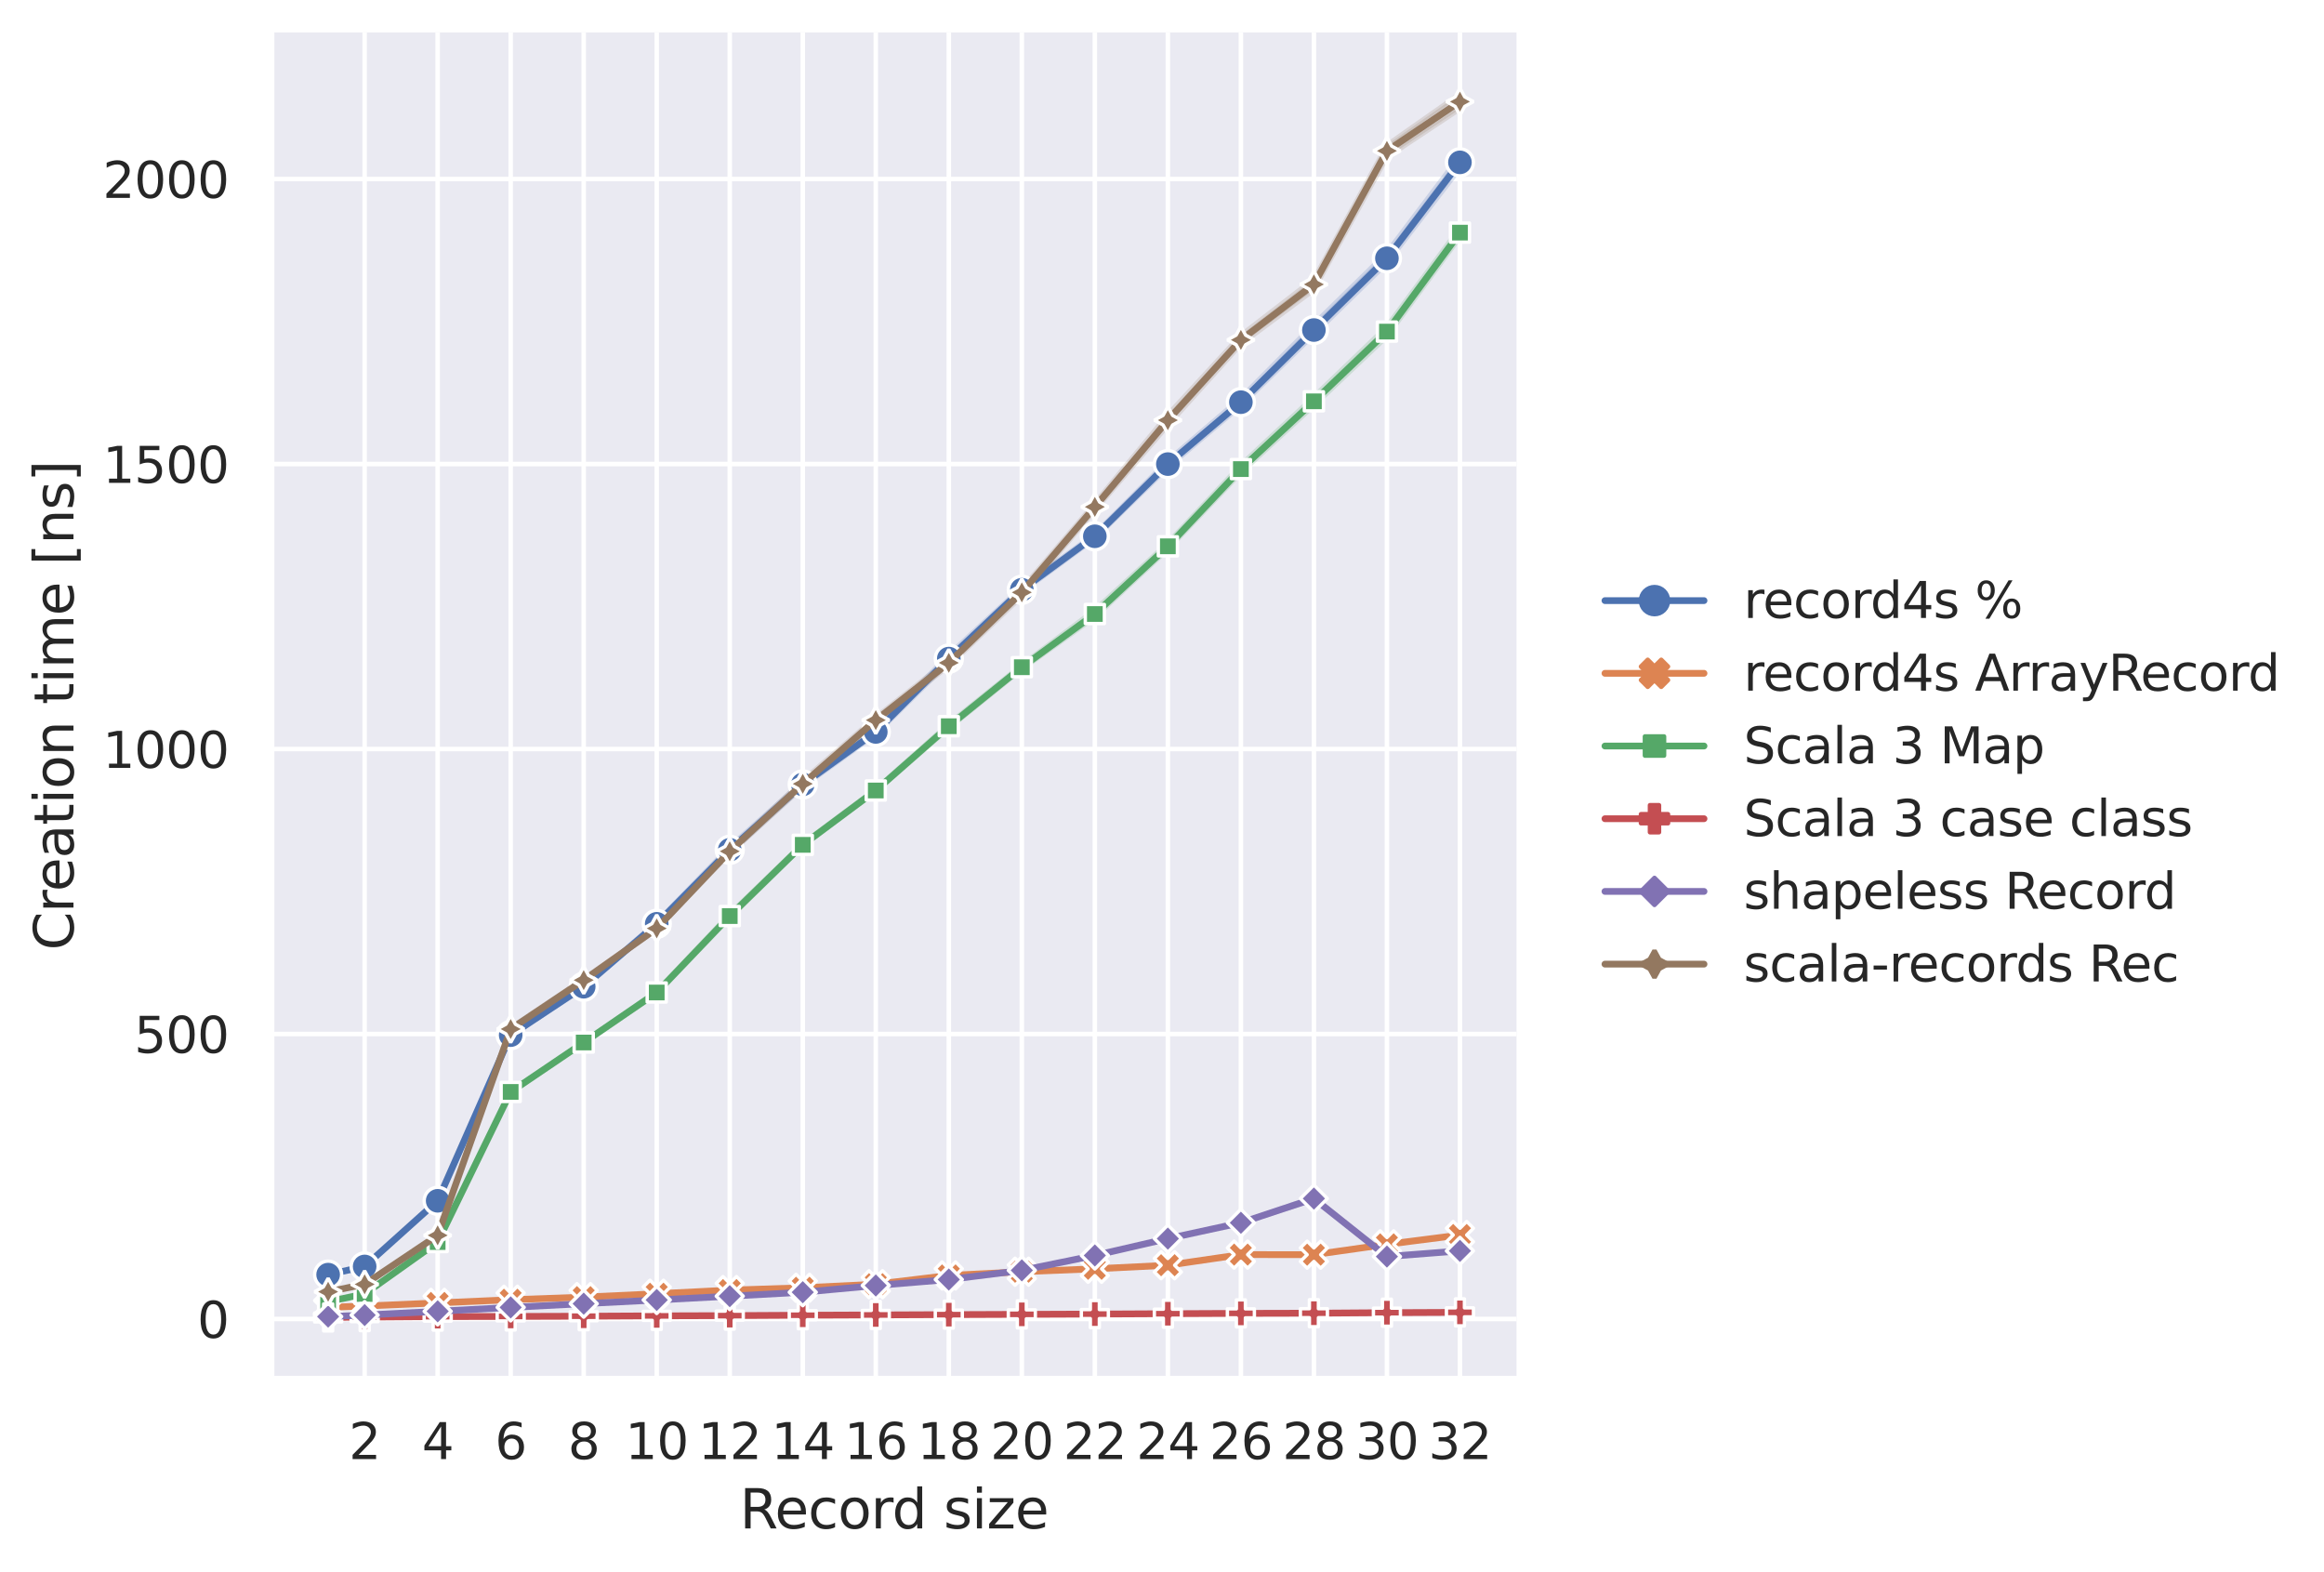 <?xml version="1.0" encoding="utf-8" standalone="no"?>
<!DOCTYPE svg PUBLIC "-//W3C//DTD SVG 1.1//EN"
  "http://www.w3.org/Graphics/SVG/1.1/DTD/svg11.dtd">
<svg xmlns:xlink="http://www.w3.org/1999/xlink" width="516.149pt" height="349.14pt" viewBox="0 0 516.149 349.14" xmlns="http://www.w3.org/2000/svg" version="1.1">
 <defs>
  <style type="text/css">*{stroke-linejoin: round; stroke-linecap: butt}</style>
 </defs>
 <g id="figure_1">
  <g id="patch_1">
   <path d="M 0 349.14 
L 516.149 349.14 
L 516.149 0 
L 0 0 
z
" style="fill: #ffffff"/>
  </g>
  <g id="axes_1">
   <g id="patch_2">
    <path d="M 60.309 306.18 
L 336.814 306.18 
L 336.814 7.2 
L 60.309 7.2 
z
" style="fill: #eaeaf2"/>
   </g>
   <g id="matplotlib.axis_1">
    <g id="xtick_1">
     <g id="line2d_1">
      <path d="M 80.986 306.18 
L 80.986 7.2 
" clip-path="url(#pae47c9693e)" style="fill: none; stroke: #ffffff; stroke-linecap: round"/>
     </g>
     <g id="text_1">
      <!-- 2 -->
      <g style="fill: #262626" transform="translate(77.486 324.038) scale(0.11 -0.11)">
       <defs>
        <path id="DejaVuSans-32" d="M 1228 531 
L 3431 531 
L 3431 0 
L 469 0 
L 469 531 
Q 828 903 1448 1529 
Q 2069 2156 2228 2338 
Q 2531 2678 2651 2914 
Q 2772 3150 2772 3378 
Q 2772 3750 2511 3984 
Q 2250 4219 1831 4219 
Q 1534 4219 1204 4116 
Q 875 4013 500 3803 
L 500 4441 
Q 881 4594 1212 4672 
Q 1544 4750 1819 4750 
Q 2544 4750 2975 4387 
Q 3406 4025 3406 3419 
Q 3406 3131 3298 2873 
Q 3191 2616 2906 2266 
Q 2828 2175 2409 1742 
Q 1991 1309 1228 531 
z
" transform="scale(0.016)"/>
       </defs>
       <use xlink:href="#DejaVuSans-32"/>
      </g>
     </g>
    </g>
    <g id="xtick_2">
     <g id="line2d_2">
      <path d="M 97.203 306.18 
L 97.203 7.2 
" clip-path="url(#pae47c9693e)" style="fill: none; stroke: #ffffff; stroke-linecap: round"/>
     </g>
     <g id="text_2">
      <!-- 4 -->
      <g style="fill: #262626" transform="translate(93.704 324.038) scale(0.11 -0.11)">
       <defs>
        <path id="DejaVuSans-34" d="M 2419 4116 
L 825 1625 
L 2419 1625 
L 2419 4116 
z
M 2253 4666 
L 3047 4666 
L 3047 1625 
L 3713 1625 
L 3713 1100 
L 3047 1100 
L 3047 0 
L 2419 0 
L 2419 1100 
L 313 1100 
L 313 1709 
L 2253 4666 
z
" transform="scale(0.016)"/>
       </defs>
       <use xlink:href="#DejaVuSans-34"/>
      </g>
     </g>
    </g>
    <g id="xtick_3">
     <g id="line2d_3">
      <path d="M 113.42 306.18 
L 113.42 7.2 
" clip-path="url(#pae47c9693e)" style="fill: none; stroke: #ffffff; stroke-linecap: round"/>
     </g>
     <g id="text_3">
      <!-- 6 -->
      <g style="fill: #262626" transform="translate(109.921 324.038) scale(0.11 -0.11)">
       <defs>
        <path id="DejaVuSans-36" d="M 2113 2584 
Q 1688 2584 1439 2293 
Q 1191 2003 1191 1497 
Q 1191 994 1439 701 
Q 1688 409 2113 409 
Q 2538 409 2786 701 
Q 3034 994 3034 1497 
Q 3034 2003 2786 2293 
Q 2538 2584 2113 2584 
z
M 3366 4563 
L 3366 3988 
Q 3128 4100 2886 4159 
Q 2644 4219 2406 4219 
Q 1781 4219 1451 3797 
Q 1122 3375 1075 2522 
Q 1259 2794 1537 2939 
Q 1816 3084 2150 3084 
Q 2853 3084 3261 2657 
Q 3669 2231 3669 1497 
Q 3669 778 3244 343 
Q 2819 -91 2113 -91 
Q 1303 -91 875 529 
Q 447 1150 447 2328 
Q 447 3434 972 4092 
Q 1497 4750 2381 4750 
Q 2619 4750 2861 4703 
Q 3103 4656 3366 4563 
z
" transform="scale(0.016)"/>
       </defs>
       <use xlink:href="#DejaVuSans-36"/>
      </g>
     </g>
    </g>
    <g id="xtick_4">
     <g id="line2d_4">
      <path d="M 129.638 306.18 
L 129.638 7.2 
" clip-path="url(#pae47c9693e)" style="fill: none; stroke: #ffffff; stroke-linecap: round"/>
     </g>
     <g id="text_4">
      <!-- 8 -->
      <g style="fill: #262626" transform="translate(126.138 324.038) scale(0.11 -0.11)">
       <defs>
        <path id="DejaVuSans-38" d="M 2034 2216 
Q 1584 2216 1326 1975 
Q 1069 1734 1069 1313 
Q 1069 891 1326 650 
Q 1584 409 2034 409 
Q 2484 409 2743 651 
Q 3003 894 3003 1313 
Q 3003 1734 2745 1975 
Q 2488 2216 2034 2216 
z
M 1403 2484 
Q 997 2584 770 2862 
Q 544 3141 544 3541 
Q 544 4100 942 4425 
Q 1341 4750 2034 4750 
Q 2731 4750 3128 4425 
Q 3525 4100 3525 3541 
Q 3525 3141 3298 2862 
Q 3072 2584 2669 2484 
Q 3125 2378 3379 2068 
Q 3634 1759 3634 1313 
Q 3634 634 3220 271 
Q 2806 -91 2034 -91 
Q 1263 -91 848 271 
Q 434 634 434 1313 
Q 434 1759 690 2068 
Q 947 2378 1403 2484 
z
M 1172 3481 
Q 1172 3119 1398 2916 
Q 1625 2713 2034 2713 
Q 2441 2713 2670 2916 
Q 2900 3119 2900 3481 
Q 2900 3844 2670 4047 
Q 2441 4250 2034 4250 
Q 1625 4250 1398 4047 
Q 1172 3844 1172 3481 
z
" transform="scale(0.016)"/>
       </defs>
       <use xlink:href="#DejaVuSans-38"/>
      </g>
     </g>
    </g>
    <g id="xtick_5">
     <g id="line2d_5">
      <path d="M 145.855 306.18 
L 145.855 7.2 
" clip-path="url(#pae47c9693e)" style="fill: none; stroke: #ffffff; stroke-linecap: round"/>
     </g>
     <g id="text_5">
      <!-- 10 -->
      <g style="fill: #262626" transform="translate(138.856 324.038) scale(0.11 -0.11)">
       <defs>
        <path id="DejaVuSans-31" d="M 794 531 
L 1825 531 
L 1825 4091 
L 703 3866 
L 703 4441 
L 1819 4666 
L 2450 4666 
L 2450 531 
L 3481 531 
L 3481 0 
L 794 0 
L 794 531 
z
" transform="scale(0.016)"/>
        <path id="DejaVuSans-30" d="M 2034 4250 
Q 1547 4250 1301 3770 
Q 1056 3291 1056 2328 
Q 1056 1369 1301 889 
Q 1547 409 2034 409 
Q 2525 409 2770 889 
Q 3016 1369 3016 2328 
Q 3016 3291 2770 3770 
Q 2525 4250 2034 4250 
z
M 2034 4750 
Q 2819 4750 3233 4129 
Q 3647 3509 3647 2328 
Q 3647 1150 3233 529 
Q 2819 -91 2034 -91 
Q 1250 -91 836 529 
Q 422 1150 422 2328 
Q 422 3509 836 4129 
Q 1250 4750 2034 4750 
z
" transform="scale(0.016)"/>
       </defs>
       <use xlink:href="#DejaVuSans-31"/>
       <use xlink:href="#DejaVuSans-30" x="63.623"/>
      </g>
     </g>
    </g>
    <g id="xtick_6">
     <g id="line2d_6">
      <path d="M 162.072 306.18 
L 162.072 7.2 
" clip-path="url(#pae47c9693e)" style="fill: none; stroke: #ffffff; stroke-linecap: round"/>
     </g>
     <g id="text_6">
      <!-- 12 -->
      <g style="fill: #262626" transform="translate(155.074 324.038) scale(0.11 -0.11)">
       <use xlink:href="#DejaVuSans-31"/>
       <use xlink:href="#DejaVuSans-32" x="63.623"/>
      </g>
     </g>
    </g>
    <g id="xtick_7">
     <g id="line2d_7">
      <path d="M 178.29 306.18 
L 178.29 7.2 
" clip-path="url(#pae47c9693e)" style="fill: none; stroke: #ffffff; stroke-linecap: round"/>
     </g>
     <g id="text_7">
      <!-- 14 -->
      <g style="fill: #262626" transform="translate(171.291 324.038) scale(0.11 -0.11)">
       <use xlink:href="#DejaVuSans-31"/>
       <use xlink:href="#DejaVuSans-34" x="63.623"/>
      </g>
     </g>
    </g>
    <g id="xtick_8">
     <g id="line2d_8">
      <path d="M 194.507 306.18 
L 194.507 7.2 
" clip-path="url(#pae47c9693e)" style="fill: none; stroke: #ffffff; stroke-linecap: round"/>
     </g>
     <g id="text_8">
      <!-- 16 -->
      <g style="fill: #262626" transform="translate(187.508 324.038) scale(0.11 -0.11)">
       <use xlink:href="#DejaVuSans-31"/>
       <use xlink:href="#DejaVuSans-36" x="63.623"/>
      </g>
     </g>
    </g>
    <g id="xtick_9">
     <g id="line2d_9">
      <path d="M 210.724 306.18 
L 210.724 7.2 
" clip-path="url(#pae47c9693e)" style="fill: none; stroke: #ffffff; stroke-linecap: round"/>
     </g>
     <g id="text_9">
      <!-- 18 -->
      <g style="fill: #262626" transform="translate(203.726 324.038) scale(0.11 -0.11)">
       <use xlink:href="#DejaVuSans-31"/>
       <use xlink:href="#DejaVuSans-38" x="63.623"/>
      </g>
     </g>
    </g>
    <g id="xtick_10">
     <g id="line2d_10">
      <path d="M 226.942 306.18 
L 226.942 7.2 
" clip-path="url(#pae47c9693e)" style="fill: none; stroke: #ffffff; stroke-linecap: round"/>
     </g>
     <g id="text_10">
      <!-- 20 -->
      <g style="fill: #262626" transform="translate(219.943 324.038) scale(0.11 -0.11)">
       <use xlink:href="#DejaVuSans-32"/>
       <use xlink:href="#DejaVuSans-30" x="63.623"/>
      </g>
     </g>
    </g>
    <g id="xtick_11">
     <g id="line2d_11">
      <path d="M 243.159 306.18 
L 243.159 7.2 
" clip-path="url(#pae47c9693e)" style="fill: none; stroke: #ffffff; stroke-linecap: round"/>
     </g>
     <g id="text_11">
      <!-- 22 -->
      <g style="fill: #262626" transform="translate(236.16 324.038) scale(0.11 -0.11)">
       <use xlink:href="#DejaVuSans-32"/>
       <use xlink:href="#DejaVuSans-32" x="63.623"/>
      </g>
     </g>
    </g>
    <g id="xtick_12">
     <g id="line2d_12">
      <path d="M 259.376 306.18 
L 259.376 7.2 
" clip-path="url(#pae47c9693e)" style="fill: none; stroke: #ffffff; stroke-linecap: round"/>
     </g>
     <g id="text_12">
      <!-- 24 -->
      <g style="fill: #262626" transform="translate(252.378 324.038) scale(0.11 -0.11)">
       <use xlink:href="#DejaVuSans-32"/>
       <use xlink:href="#DejaVuSans-34" x="63.623"/>
      </g>
     </g>
    </g>
    <g id="xtick_13">
     <g id="line2d_13">
      <path d="M 275.594 306.18 
L 275.594 7.2 
" clip-path="url(#pae47c9693e)" style="fill: none; stroke: #ffffff; stroke-linecap: round"/>
     </g>
     <g id="text_13">
      <!-- 26 -->
      <g style="fill: #262626" transform="translate(268.595 324.038) scale(0.11 -0.11)">
       <use xlink:href="#DejaVuSans-32"/>
       <use xlink:href="#DejaVuSans-36" x="63.623"/>
      </g>
     </g>
    </g>
    <g id="xtick_14">
     <g id="line2d_14">
      <path d="M 291.811 306.18 
L 291.811 7.2 
" clip-path="url(#pae47c9693e)" style="fill: none; stroke: #ffffff; stroke-linecap: round"/>
     </g>
     <g id="text_14">
      <!-- 28 -->
      <g style="fill: #262626" transform="translate(284.812 324.038) scale(0.11 -0.11)">
       <use xlink:href="#DejaVuSans-32"/>
       <use xlink:href="#DejaVuSans-38" x="63.623"/>
      </g>
     </g>
    </g>
    <g id="xtick_15">
     <g id="line2d_15">
      <path d="M 308.028 306.18 
L 308.028 7.2 
" clip-path="url(#pae47c9693e)" style="fill: none; stroke: #ffffff; stroke-linecap: round"/>
     </g>
     <g id="text_15">
      <!-- 30 -->
      <g style="fill: #262626" transform="translate(301.029 324.038) scale(0.11 -0.11)">
       <defs>
        <path id="DejaVuSans-33" d="M 2597 2516 
Q 3050 2419 3304 2112 
Q 3559 1806 3559 1356 
Q 3559 666 3084 287 
Q 2609 -91 1734 -91 
Q 1441 -91 1130 -33 
Q 819 25 488 141 
L 488 750 
Q 750 597 1062 519 
Q 1375 441 1716 441 
Q 2309 441 2620 675 
Q 2931 909 2931 1356 
Q 2931 1769 2642 2001 
Q 2353 2234 1838 2234 
L 1294 2234 
L 1294 2753 
L 1863 2753 
Q 2328 2753 2575 2939 
Q 2822 3125 2822 3475 
Q 2822 3834 2567 4026 
Q 2313 4219 1838 4219 
Q 1578 4219 1281 4162 
Q 984 4106 628 3988 
L 628 4550 
Q 988 4650 1302 4700 
Q 1616 4750 1894 4750 
Q 2613 4750 3031 4423 
Q 3450 4097 3450 3541 
Q 3450 3153 3228 2886 
Q 3006 2619 2597 2516 
z
" transform="scale(0.016)"/>
       </defs>
       <use xlink:href="#DejaVuSans-33"/>
       <use xlink:href="#DejaVuSans-30" x="63.623"/>
      </g>
     </g>
    </g>
    <g id="xtick_16">
     <g id="line2d_16">
      <path d="M 324.246 306.18 
L 324.246 7.2 
" clip-path="url(#pae47c9693e)" style="fill: none; stroke: #ffffff; stroke-linecap: round"/>
     </g>
     <g id="text_16">
      <!-- 32 -->
      <g style="fill: #262626" transform="translate(317.247 324.038) scale(0.11 -0.11)">
       <use xlink:href="#DejaVuSans-33"/>
       <use xlink:href="#DejaVuSans-32" x="63.623"/>
      </g>
     </g>
    </g>
    <g id="text_17">
     <!-- Record size -->
     <g style="fill: #262626" transform="translate(164.289 339.444) scale(0.12 -0.12)">
      <defs>
       <path id="DejaVuSans-52" d="M 2841 2188 
Q 3044 2119 3236 1894 
Q 3428 1669 3622 1275 
L 4263 0 
L 3584 0 
L 2988 1197 
Q 2756 1666 2539 1819 
Q 2322 1972 1947 1972 
L 1259 1972 
L 1259 0 
L 628 0 
L 628 4666 
L 2053 4666 
Q 2853 4666 3247 4331 
Q 3641 3997 3641 3322 
Q 3641 2881 3436 2590 
Q 3231 2300 2841 2188 
z
M 1259 4147 
L 1259 2491 
L 2053 2491 
Q 2509 2491 2742 2702 
Q 2975 2913 2975 3322 
Q 2975 3731 2742 3939 
Q 2509 4147 2053 4147 
L 1259 4147 
z
" transform="scale(0.016)"/>
       <path id="DejaVuSans-65" d="M 3597 1894 
L 3597 1613 
L 953 1613 
Q 991 1019 1311 708 
Q 1631 397 2203 397 
Q 2534 397 2845 478 
Q 3156 559 3463 722 
L 3463 178 
Q 3153 47 2828 -22 
Q 2503 -91 2169 -91 
Q 1331 -91 842 396 
Q 353 884 353 1716 
Q 353 2575 817 3079 
Q 1281 3584 2069 3584 
Q 2775 3584 3186 3129 
Q 3597 2675 3597 1894 
z
M 3022 2063 
Q 3016 2534 2758 2815 
Q 2500 3097 2075 3097 
Q 1594 3097 1305 2825 
Q 1016 2553 972 2059 
L 3022 2063 
z
" transform="scale(0.016)"/>
       <path id="DejaVuSans-63" d="M 3122 3366 
L 3122 2828 
Q 2878 2963 2633 3030 
Q 2388 3097 2138 3097 
Q 1578 3097 1268 2742 
Q 959 2388 959 1747 
Q 959 1106 1268 751 
Q 1578 397 2138 397 
Q 2388 397 2633 464 
Q 2878 531 3122 666 
L 3122 134 
Q 2881 22 2623 -34 
Q 2366 -91 2075 -91 
Q 1284 -91 818 406 
Q 353 903 353 1747 
Q 353 2603 823 3093 
Q 1294 3584 2113 3584 
Q 2378 3584 2631 3529 
Q 2884 3475 3122 3366 
z
" transform="scale(0.016)"/>
       <path id="DejaVuSans-6f" d="M 1959 3097 
Q 1497 3097 1228 2736 
Q 959 2375 959 1747 
Q 959 1119 1226 758 
Q 1494 397 1959 397 
Q 2419 397 2687 759 
Q 2956 1122 2956 1747 
Q 2956 2369 2687 2733 
Q 2419 3097 1959 3097 
z
M 1959 3584 
Q 2709 3584 3137 3096 
Q 3566 2609 3566 1747 
Q 3566 888 3137 398 
Q 2709 -91 1959 -91 
Q 1206 -91 779 398 
Q 353 888 353 1747 
Q 353 2609 779 3096 
Q 1206 3584 1959 3584 
z
" transform="scale(0.016)"/>
       <path id="DejaVuSans-72" d="M 2631 2963 
Q 2534 3019 2420 3045 
Q 2306 3072 2169 3072 
Q 1681 3072 1420 2755 
Q 1159 2438 1159 1844 
L 1159 0 
L 581 0 
L 581 3500 
L 1159 3500 
L 1159 2956 
Q 1341 3275 1631 3429 
Q 1922 3584 2338 3584 
Q 2397 3584 2469 3576 
Q 2541 3569 2628 3553 
L 2631 2963 
z
" transform="scale(0.016)"/>
       <path id="DejaVuSans-64" d="M 2906 2969 
L 2906 4863 
L 3481 4863 
L 3481 0 
L 2906 0 
L 2906 525 
Q 2725 213 2448 61 
Q 2172 -91 1784 -91 
Q 1150 -91 751 415 
Q 353 922 353 1747 
Q 353 2572 751 3078 
Q 1150 3584 1784 3584 
Q 2172 3584 2448 3432 
Q 2725 3281 2906 2969 
z
M 947 1747 
Q 947 1113 1208 752 
Q 1469 391 1925 391 
Q 2381 391 2643 752 
Q 2906 1113 2906 1747 
Q 2906 2381 2643 2742 
Q 2381 3103 1925 3103 
Q 1469 3103 1208 2742 
Q 947 2381 947 1747 
z
" transform="scale(0.016)"/>
       <path id="DejaVuSans-20" transform="scale(0.016)"/>
       <path id="DejaVuSans-73" d="M 2834 3397 
L 2834 2853 
Q 2591 2978 2328 3040 
Q 2066 3103 1784 3103 
Q 1356 3103 1142 2972 
Q 928 2841 928 2578 
Q 928 2378 1081 2264 
Q 1234 2150 1697 2047 
L 1894 2003 
Q 2506 1872 2764 1633 
Q 3022 1394 3022 966 
Q 3022 478 2636 193 
Q 2250 -91 1575 -91 
Q 1294 -91 989 -36 
Q 684 19 347 128 
L 347 722 
Q 666 556 975 473 
Q 1284 391 1588 391 
Q 1994 391 2212 530 
Q 2431 669 2431 922 
Q 2431 1156 2273 1281 
Q 2116 1406 1581 1522 
L 1381 1569 
Q 847 1681 609 1914 
Q 372 2147 372 2553 
Q 372 3047 722 3315 
Q 1072 3584 1716 3584 
Q 2034 3584 2315 3537 
Q 2597 3491 2834 3397 
z
" transform="scale(0.016)"/>
       <path id="DejaVuSans-69" d="M 603 3500 
L 1178 3500 
L 1178 0 
L 603 0 
L 603 3500 
z
M 603 4863 
L 1178 4863 
L 1178 4134 
L 603 4134 
L 603 4863 
z
" transform="scale(0.016)"/>
       <path id="DejaVuSans-7a" d="M 353 3500 
L 3084 3500 
L 3084 2975 
L 922 459 
L 3084 459 
L 3084 0 
L 275 0 
L 275 525 
L 2438 3041 
L 353 3041 
L 353 3500 
z
" transform="scale(0.016)"/>
      </defs>
      <use xlink:href="#DejaVuSans-52"/>
      <use xlink:href="#DejaVuSans-65" x="64.982"/>
      <use xlink:href="#DejaVuSans-63" x="126.506"/>
      <use xlink:href="#DejaVuSans-6f" x="181.486"/>
      <use xlink:href="#DejaVuSans-72" x="242.668"/>
      <use xlink:href="#DejaVuSans-64" x="282.031"/>
      <use xlink:href="#DejaVuSans-20" x="345.508"/>
      <use xlink:href="#DejaVuSans-73" x="377.295"/>
      <use xlink:href="#DejaVuSans-69" x="429.395"/>
      <use xlink:href="#DejaVuSans-7a" x="457.178"/>
      <use xlink:href="#DejaVuSans-65" x="509.668"/>
     </g>
    </g>
   </g>
   <g id="matplotlib.axis_2">
    <g id="ytick_1">
     <g id="line2d_17">
      <path d="M 60.309 292.933 
L 336.814 292.933 
" clip-path="url(#pae47c9693e)" style="fill: none; stroke: #ffffff; stroke-linecap: round"/>
     </g>
     <g id="text_18">
      <!-- 0 -->
      <g style="fill: #262626" transform="translate(43.81 297.112) scale(0.11 -0.11)">
       <use xlink:href="#DejaVuSans-30"/>
      </g>
     </g>
    </g>
    <g id="ytick_2">
     <g id="line2d_18">
      <path d="M 60.309 229.641 
L 336.814 229.641 
" clip-path="url(#pae47c9693e)" style="fill: none; stroke: #ffffff; stroke-linecap: round"/>
     </g>
     <g id="text_19">
      <!-- 500 -->
      <g style="fill: #262626" transform="translate(29.812 233.82) scale(0.11 -0.11)">
       <defs>
        <path id="DejaVuSans-35" d="M 691 4666 
L 3169 4666 
L 3169 4134 
L 1269 4134 
L 1269 2991 
Q 1406 3038 1543 3061 
Q 1681 3084 1819 3084 
Q 2600 3084 3056 2656 
Q 3513 2228 3513 1497 
Q 3513 744 3044 326 
Q 2575 -91 1722 -91 
Q 1428 -91 1123 -41 
Q 819 9 494 109 
L 494 744 
Q 775 591 1075 516 
Q 1375 441 1709 441 
Q 2250 441 2565 725 
Q 2881 1009 2881 1497 
Q 2881 1984 2565 2268 
Q 2250 2553 1709 2553 
Q 1456 2553 1204 2497 
Q 953 2441 691 2322 
L 691 4666 
z
" transform="scale(0.016)"/>
       </defs>
       <use xlink:href="#DejaVuSans-35"/>
       <use xlink:href="#DejaVuSans-30" x="63.623"/>
       <use xlink:href="#DejaVuSans-30" x="127.246"/>
      </g>
     </g>
    </g>
    <g id="ytick_3">
     <g id="line2d_19">
      <path d="M 60.309 166.349 
L 336.814 166.349 
" clip-path="url(#pae47c9693e)" style="fill: none; stroke: #ffffff; stroke-linecap: round"/>
     </g>
     <g id="text_20">
      <!-- 1000 -->
      <g style="fill: #262626" transform="translate(22.814 170.529) scale(0.11 -0.11)">
       <use xlink:href="#DejaVuSans-31"/>
       <use xlink:href="#DejaVuSans-30" x="63.623"/>
       <use xlink:href="#DejaVuSans-30" x="127.246"/>
       <use xlink:href="#DejaVuSans-30" x="190.869"/>
      </g>
     </g>
    </g>
    <g id="ytick_4">
     <g id="line2d_20">
      <path d="M 60.309 103.058 
L 336.814 103.058 
" clip-path="url(#pae47c9693e)" style="fill: none; stroke: #ffffff; stroke-linecap: round"/>
     </g>
     <g id="text_21">
      <!-- 1500 -->
      <g style="fill: #262626" transform="translate(22.814 107.237) scale(0.11 -0.11)">
       <use xlink:href="#DejaVuSans-31"/>
       <use xlink:href="#DejaVuSans-35" x="63.623"/>
       <use xlink:href="#DejaVuSans-30" x="127.246"/>
       <use xlink:href="#DejaVuSans-30" x="190.869"/>
      </g>
     </g>
    </g>
    <g id="ytick_5">
     <g id="line2d_21">
      <path d="M 60.309 39.766 
L 336.814 39.766 
" clip-path="url(#pae47c9693e)" style="fill: none; stroke: #ffffff; stroke-linecap: round"/>
     </g>
     <g id="text_22">
      <!-- 2000 -->
      <g style="fill: #262626" transform="translate(22.814 43.945) scale(0.11 -0.11)">
       <use xlink:href="#DejaVuSans-32"/>
       <use xlink:href="#DejaVuSans-30" x="63.623"/>
       <use xlink:href="#DejaVuSans-30" x="127.246"/>
       <use xlink:href="#DejaVuSans-30" x="190.869"/>
      </g>
     </g>
    </g>
    <g id="text_23">
     <!-- Creation time [ns] -->
     <g style="fill: #262626" transform="translate(16.318 211.052) rotate(-90) scale(0.12 -0.12)">
      <defs>
       <path id="DejaVuSans-43" d="M 4122 4306 
L 4122 3641 
Q 3803 3938 3442 4084 
Q 3081 4231 2675 4231 
Q 1875 4231 1450 3742 
Q 1025 3253 1025 2328 
Q 1025 1406 1450 917 
Q 1875 428 2675 428 
Q 3081 428 3442 575 
Q 3803 722 4122 1019 
L 4122 359 
Q 3791 134 3420 21 
Q 3050 -91 2638 -91 
Q 1578 -91 968 557 
Q 359 1206 359 2328 
Q 359 3453 968 4101 
Q 1578 4750 2638 4750 
Q 3056 4750 3426 4639 
Q 3797 4528 4122 4306 
z
" transform="scale(0.016)"/>
       <path id="DejaVuSans-61" d="M 2194 1759 
Q 1497 1759 1228 1600 
Q 959 1441 959 1056 
Q 959 750 1161 570 
Q 1363 391 1709 391 
Q 2188 391 2477 730 
Q 2766 1069 2766 1631 
L 2766 1759 
L 2194 1759 
z
M 3341 1997 
L 3341 0 
L 2766 0 
L 2766 531 
Q 2569 213 2275 61 
Q 1981 -91 1556 -91 
Q 1019 -91 701 211 
Q 384 513 384 1019 
Q 384 1609 779 1909 
Q 1175 2209 1959 2209 
L 2766 2209 
L 2766 2266 
Q 2766 2663 2505 2880 
Q 2244 3097 1772 3097 
Q 1472 3097 1187 3025 
Q 903 2953 641 2809 
L 641 3341 
Q 956 3463 1253 3523 
Q 1550 3584 1831 3584 
Q 2591 3584 2966 3190 
Q 3341 2797 3341 1997 
z
" transform="scale(0.016)"/>
       <path id="DejaVuSans-74" d="M 1172 4494 
L 1172 3500 
L 2356 3500 
L 2356 3053 
L 1172 3053 
L 1172 1153 
Q 1172 725 1289 603 
Q 1406 481 1766 481 
L 2356 481 
L 2356 0 
L 1766 0 
Q 1100 0 847 248 
Q 594 497 594 1153 
L 594 3053 
L 172 3053 
L 172 3500 
L 594 3500 
L 594 4494 
L 1172 4494 
z
" transform="scale(0.016)"/>
       <path id="DejaVuSans-6e" d="M 3513 2113 
L 3513 0 
L 2938 0 
L 2938 2094 
Q 2938 2591 2744 2837 
Q 2550 3084 2163 3084 
Q 1697 3084 1428 2787 
Q 1159 2491 1159 1978 
L 1159 0 
L 581 0 
L 581 3500 
L 1159 3500 
L 1159 2956 
Q 1366 3272 1645 3428 
Q 1925 3584 2291 3584 
Q 2894 3584 3203 3211 
Q 3513 2838 3513 2113 
z
" transform="scale(0.016)"/>
       <path id="DejaVuSans-6d" d="M 3328 2828 
Q 3544 3216 3844 3400 
Q 4144 3584 4550 3584 
Q 5097 3584 5394 3201 
Q 5691 2819 5691 2113 
L 5691 0 
L 5113 0 
L 5113 2094 
Q 5113 2597 4934 2840 
Q 4756 3084 4391 3084 
Q 3944 3084 3684 2787 
Q 3425 2491 3425 1978 
L 3425 0 
L 2847 0 
L 2847 2094 
Q 2847 2600 2669 2842 
Q 2491 3084 2119 3084 
Q 1678 3084 1418 2786 
Q 1159 2488 1159 1978 
L 1159 0 
L 581 0 
L 581 3500 
L 1159 3500 
L 1159 2956 
Q 1356 3278 1631 3431 
Q 1906 3584 2284 3584 
Q 2666 3584 2933 3390 
Q 3200 3197 3328 2828 
z
" transform="scale(0.016)"/>
       <path id="DejaVuSans-5b" d="M 550 4863 
L 1875 4863 
L 1875 4416 
L 1125 4416 
L 1125 -397 
L 1875 -397 
L 1875 -844 
L 550 -844 
L 550 4863 
z
" transform="scale(0.016)"/>
       <path id="DejaVuSans-5d" d="M 1947 4863 
L 1947 -844 
L 622 -844 
L 622 -397 
L 1369 -397 
L 1369 4416 
L 622 4416 
L 622 4863 
L 1947 4863 
z
" transform="scale(0.016)"/>
      </defs>
      <use xlink:href="#DejaVuSans-43"/>
      <use xlink:href="#DejaVuSans-72" x="69.824"/>
      <use xlink:href="#DejaVuSans-65" x="108.688"/>
      <use xlink:href="#DejaVuSans-61" x="170.211"/>
      <use xlink:href="#DejaVuSans-74" x="231.49"/>
      <use xlink:href="#DejaVuSans-69" x="270.699"/>
      <use xlink:href="#DejaVuSans-6f" x="298.482"/>
      <use xlink:href="#DejaVuSans-6e" x="359.664"/>
      <use xlink:href="#DejaVuSans-20" x="423.043"/>
      <use xlink:href="#DejaVuSans-74" x="454.83"/>
      <use xlink:href="#DejaVuSans-69" x="494.039"/>
      <use xlink:href="#DejaVuSans-6d" x="521.822"/>
      <use xlink:href="#DejaVuSans-65" x="619.234"/>
      <use xlink:href="#DejaVuSans-20" x="680.758"/>
      <use xlink:href="#DejaVuSans-5b" x="712.545"/>
      <use xlink:href="#DejaVuSans-6e" x="751.559"/>
      <use xlink:href="#DejaVuSans-73" x="814.938"/>
      <use xlink:href="#DejaVuSans-5d" x="867.037"/>
     </g>
    </g>
   </g>
   <g id="PolyCollection_1">
    <defs>
     <path id="m56f8675806" d="M 72.877 -66.125 
L 72.877 -65.984 
L 80.986 -67.709 
L 97.203 -82.186 
L 113.42 -119.01 
L 129.638 -129.656 
L 145.855 -143.556 
L 162.072 -159.638 
L 178.29 -174.377 
L 194.507 -186.006 
L 210.724 -202.04 
L 226.942 -217.584 
L 243.159 -229.499 
L 259.376 -245.267 
L 275.594 -258.989 
L 291.811 -274.799 
L 308.028 -290.643 
L 324.246 -311.687 
L 324.246 -314.636 
L 324.246 -314.636 
L 308.028 -293.114 
L 291.811 -277.213 
L 275.594 -260.829 
L 259.376 -246.924 
L 243.159 -230.621 
L 226.942 -218.802 
L 210.724 -203.767 
L 194.507 -187.242 
L 178.29 -175.607 
L 162.072 -161.171 
L 145.855 -144.445 
L 129.638 -130.352 
L 113.42 -119.498 
L 97.203 -82.722 
L 80.986 -68.045 
L 72.877 -66.125 
z
" style="stroke: #4c72b0; stroke-opacity: 0.2"/>
    </defs>
    <g clip-path="url(#pae47c9693e)">
     <use xlink:href="#m56f8675806" x="0" y="349.14" style="fill: #4c72b0; fill-opacity: 0.2; stroke: #4c72b0; stroke-opacity: 0.2"/>
    </g>
   </g>
   <g id="PolyCollection_2">
    <defs>
     <path id="mf3f5b0f3f5" d="M 72.877 -58.814 
L 72.877 -58.788 
L 80.986 -59.079 
L 97.203 -59.753 
L 113.42 -60.46 
L 129.638 -61.043 
L 145.855 -61.793 
L 162.072 -62.591 
L 178.29 -63.082 
L 194.507 -63.89 
L 210.724 -65.835 
L 226.942 -66.655 
L 243.159 -67.292 
L 259.376 -68.082 
L 275.594 -70.415 
L 291.811 -70.367 
L 308.028 -72.71 
L 324.246 -74.787 
L 324.246 -74.943 
L 324.246 -74.943 
L 308.028 -72.884 
L 291.811 -70.64 
L 275.594 -70.613 
L 259.376 -68.216 
L 243.159 -67.427 
L 226.942 -66.775 
L 210.724 -65.94 
L 194.507 -63.986 
L 178.29 -63.221 
L 162.072 -62.664 
L 145.855 -61.844 
L 129.638 -61.088 
L 113.42 -60.517 
L 97.203 -59.802 
L 80.986 -59.096 
L 72.877 -58.814 
z
" style="stroke: #dd8452; stroke-opacity: 0.2"/>
    </defs>
    <g clip-path="url(#pae47c9693e)">
     <use xlink:href="#mf3f5b0f3f5" x="0" y="349.14" style="fill: #dd8452; fill-opacity: 0.2; stroke: #dd8452; stroke-opacity: 0.2"/>
    </g>
   </g>
   <g id="PolyCollection_3">
    <defs>
     <path id="mff3b0122a3" d="M 72.877 -60.071 
L 72.877 -60.053 
L 80.986 -61.755 
L 97.203 -73.198 
L 113.42 -106.415 
L 129.638 -117.408 
L 145.855 -128.367 
L 162.072 -145.237 
L 178.29 -161.164 
L 194.507 -173.285 
L 210.724 -187.352 
L 226.942 -200.448 
L 243.159 -212.018 
L 259.376 -227.087 
L 275.594 -244.102 
L 291.811 -259.017 
L 308.028 -274.364 
L 324.246 -296.419 
L 324.246 -298.671 
L 324.246 -298.671 
L 308.028 -276.697 
L 291.811 -261.099 
L 275.594 -245.954 
L 259.376 -228.622 
L 243.159 -213.731 
L 226.942 -201.523 
L 210.724 -188.472 
L 194.507 -173.98 
L 178.29 -161.909 
L 162.072 -146.255 
L 145.855 -129.11 
L 129.638 -117.792 
L 113.42 -106.875 
L 97.203 -73.402 
L 80.986 -61.78 
L 72.877 -60.071 
z
" style="stroke: #55a868; stroke-opacity: 0.2"/>
    </defs>
    <g clip-path="url(#pae47c9693e)">
     <use xlink:href="#mff3b0122a3" x="0" y="349.14" style="fill: #55a868; fill-opacity: 0.2; stroke: #55a868; stroke-opacity: 0.2"/>
    </g>
   </g>
   <g id="PolyCollection_4">
    <defs>
     <path id="mcbfe16ae62" d="M 72.877 -56.552 
L 72.877 -56.55 
L 80.986 -56.621 
L 97.203 -56.718 
L 113.42 -56.768 
L 129.638 -56.819 
L 145.855 -56.896 
L 162.072 -56.949 
L 178.29 -57.039 
L 194.507 -57.104 
L 210.724 -57.171 
L 226.942 -57.233 
L 243.159 -57.297 
L 259.376 -57.375 
L 275.594 -57.451 
L 291.811 -57.49 
L 308.028 -57.603 
L 324.246 -57.673 
L 324.246 -57.687 
L 324.246 -57.687 
L 308.028 -57.613 
L 291.811 -57.499 
L 275.594 -57.461 
L 259.376 -57.386 
L 243.159 -57.304 
L 226.942 -57.242 
L 210.724 -57.18 
L 194.507 -57.109 
L 178.29 -57.046 
L 162.072 -56.958 
L 145.855 -56.907 
L 129.638 -56.824 
L 113.42 -56.777 
L 97.203 -56.754 
L 80.986 -56.624 
L 72.877 -56.552 
z
" style="stroke: #c44e52; stroke-opacity: 0.2"/>
    </defs>
    <g clip-path="url(#pae47c9693e)">
     <use xlink:href="#mcbfe16ae62" x="0" y="349.14" style="fill: #c44e52; fill-opacity: 0.2; stroke: #c44e52; stroke-opacity: 0.2"/>
    </g>
   </g>
   <g id="PolyCollection_5">
    <defs>
     <path id="m3c02375bc9" d="M 72.877 -56.743 
L 72.877 -56.739 
L 80.986 -57.071 
L 97.203 -57.903 
L 113.42 -58.771 
L 129.638 -59.589 
L 145.855 -60.402 
L 162.072 -61.254 
L 178.29 -62.131 
L 194.507 -63.613 
L 210.724 -64.937 
L 226.942 -66.961 
L 243.159 -70.261 
L 259.376 -74.018 
L 275.594 -77.516 
L 291.811 -82.598 
L 308.028 -70.008 
L 324.246 -71.267 
L 324.246 -71.413 
L 324.246 -71.413 
L 308.028 -70.151 
L 291.811 -83.303 
L 275.594 -77.655 
L 259.376 -74.106 
L 243.159 -70.383 
L 226.942 -67.063 
L 210.724 -65.027 
L 194.507 -63.681 
L 178.29 -62.175 
L 162.072 -61.306 
L 145.855 -60.467 
L 129.638 -59.634 
L 113.42 -58.8 
L 97.203 -57.918 
L 80.986 -57.078 
L 72.877 -56.743 
z
" style="stroke: #8172b3; stroke-opacity: 0.2"/>
    </defs>
    <g clip-path="url(#pae47c9693e)">
     <use xlink:href="#m3c02375bc9" x="0" y="349.14" style="fill: #8172b3; fill-opacity: 0.2; stroke: #8172b3; stroke-opacity: 0.2"/>
    </g>
   </g>
   <g id="PolyCollection_6">
    <defs>
     <path id="m9ba2d1bbcd" d="M 72.877 -62.313 
L 72.877 -62.208 
L 80.986 -63.892 
L 97.203 -74.606 
L 113.42 -120.233 
L 129.638 -131.121 
L 145.855 -142.699 
L 162.072 -159.54 
L 178.29 -174.284 
L 194.507 -188.526 
L 210.724 -201.227 
L 226.942 -216.666 
L 243.159 -235.73 
L 259.376 -254.616 
L 275.594 -272.625 
L 291.811 -284.722 
L 308.028 -314.16 
L 324.246 -324.906 
L 324.246 -328.35 
L 324.246 -328.35 
L 308.028 -316.972 
L 291.811 -287.234 
L 275.594 -274.738 
L 259.376 -257.102 
L 243.159 -237.442 
L 226.942 -218.453 
L 210.724 -202.685 
L 194.507 -189.913 
L 178.29 -175.902 
L 162.072 -160.57 
L 145.855 -143.254 
L 129.638 -131.83 
L 113.42 -120.977 
L 97.203 -74.952 
L 80.986 -63.938 
L 72.877 -62.313 
z
" style="stroke: #937860; stroke-opacity: 0.2"/>
    </defs>
    <g clip-path="url(#pae47c9693e)">
     <use xlink:href="#m9ba2d1bbcd" x="0" y="349.14" style="fill: #937860; fill-opacity: 0.2; stroke: #937860; stroke-opacity: 0.2"/>
    </g>
   </g>
   <g id="line2d_22">
    <path d="M 72.877 283.079 
L 80.986 281.266 
L 97.203 266.683 
L 113.42 229.893 
L 129.638 219.139 
L 145.855 205.166 
L 162.072 188.73 
L 178.29 174.209 
L 194.507 162.555 
L 210.724 146.271 
L 226.942 130.976 
L 243.159 119.102 
L 259.376 103.07 
L 275.594 89.318 
L 291.811 73.299 
L 308.028 57.361 
L 324.246 36.057 
" clip-path="url(#pae47c9693e)" style="fill: none; stroke: #4c72b0; stroke-width: 1.5; stroke-linecap: round"/>
    <defs>
     <path id="m2514cc066d" d="M 0 3 
C 0.796 3 1.559 2.684 2.121 2.121 
C 2.684 1.559 3 0.796 3 0 
C 3 -0.796 2.684 -1.559 2.121 -2.121 
C 1.559 -2.684 0.796 -3 0 -3 
C -0.796 -3 -1.559 -2.684 -2.121 -2.121 
C -2.684 -1.559 -3 -0.796 -3 0 
C -3 0.796 -2.684 1.559 -2.121 2.121 
C -1.559 2.684 -0.796 3 0 3 
z
" style="stroke: #ffffff; stroke-width: 0.75"/>
    </defs>
    <g clip-path="url(#pae47c9693e)">
     <use xlink:href="#m2514cc066d" x="72.877" y="283.079" style="fill: #4c72b0; stroke: #ffffff; stroke-width: 0.75"/>
     <use xlink:href="#m2514cc066d" x="80.986" y="281.266" style="fill: #4c72b0; stroke: #ffffff; stroke-width: 0.75"/>
     <use xlink:href="#m2514cc066d" x="97.203" y="266.683" style="fill: #4c72b0; stroke: #ffffff; stroke-width: 0.75"/>
     <use xlink:href="#m2514cc066d" x="113.42" y="229.893" style="fill: #4c72b0; stroke: #ffffff; stroke-width: 0.75"/>
     <use xlink:href="#m2514cc066d" x="129.638" y="219.139" style="fill: #4c72b0; stroke: #ffffff; stroke-width: 0.75"/>
     <use xlink:href="#m2514cc066d" x="145.855" y="205.166" style="fill: #4c72b0; stroke: #ffffff; stroke-width: 0.75"/>
     <use xlink:href="#m2514cc066d" x="162.072" y="188.73" style="fill: #4c72b0; stroke: #ffffff; stroke-width: 0.75"/>
     <use xlink:href="#m2514cc066d" x="178.29" y="174.209" style="fill: #4c72b0; stroke: #ffffff; stroke-width: 0.75"/>
     <use xlink:href="#m2514cc066d" x="194.507" y="162.555" style="fill: #4c72b0; stroke: #ffffff; stroke-width: 0.75"/>
     <use xlink:href="#m2514cc066d" x="210.724" y="146.271" style="fill: #4c72b0; stroke: #ffffff; stroke-width: 0.75"/>
     <use xlink:href="#m2514cc066d" x="226.942" y="130.976" style="fill: #4c72b0; stroke: #ffffff; stroke-width: 0.75"/>
     <use xlink:href="#m2514cc066d" x="243.159" y="119.102" style="fill: #4c72b0; stroke: #ffffff; stroke-width: 0.75"/>
     <use xlink:href="#m2514cc066d" x="259.376" y="103.07" style="fill: #4c72b0; stroke: #ffffff; stroke-width: 0.75"/>
     <use xlink:href="#m2514cc066d" x="275.594" y="89.318" style="fill: #4c72b0; stroke: #ffffff; stroke-width: 0.75"/>
     <use xlink:href="#m2514cc066d" x="291.811" y="73.299" style="fill: #4c72b0; stroke: #ffffff; stroke-width: 0.75"/>
     <use xlink:href="#m2514cc066d" x="308.028" y="57.361" style="fill: #4c72b0; stroke: #ffffff; stroke-width: 0.75"/>
     <use xlink:href="#m2514cc066d" x="324.246" y="36.057" style="fill: #4c72b0; stroke: #ffffff; stroke-width: 0.75"/>
    </g>
   </g>
   <g id="line2d_23">
    <path d="M 72.877 290.34 
L 80.986 290.053 
L 97.203 289.363 
L 113.42 288.654 
L 129.638 288.076 
L 145.855 287.324 
L 162.072 286.512 
L 178.29 285.998 
L 194.507 285.207 
L 210.724 283.26 
L 226.942 282.43 
L 243.159 281.788 
L 259.376 280.993 
L 275.594 278.632 
L 291.811 278.649 
L 308.028 276.353 
L 324.246 274.28 
" clip-path="url(#pae47c9693e)" style="fill: none; stroke: #dd8452; stroke-width: 1.5; stroke-linecap: round"/>
    <defs>
     <path id="m236321be2b" d="M -1.5 3 
L 0 1.5 
L 1.5 3 
L 3 1.5 
L 1.5 0 
L 3 -1.5 
L 1.5 -3 
L 0 -1.5 
L -1.5 -3 
L -3 -1.5 
L -1.5 0 
L -3 1.5 
z
" style="stroke: #ffffff; stroke-width: 0.75; stroke-linejoin: miter"/>
    </defs>
    <g clip-path="url(#pae47c9693e)">
     <use xlink:href="#m236321be2b" x="72.877" y="290.34" style="fill: #dd8452; stroke: #ffffff; stroke-width: 0.75; stroke-linejoin: miter"/>
     <use xlink:href="#m236321be2b" x="80.986" y="290.053" style="fill: #dd8452; stroke: #ffffff; stroke-width: 0.75; stroke-linejoin: miter"/>
     <use xlink:href="#m236321be2b" x="97.203" y="289.363" style="fill: #dd8452; stroke: #ffffff; stroke-width: 0.75; stroke-linejoin: miter"/>
     <use xlink:href="#m236321be2b" x="113.42" y="288.654" style="fill: #dd8452; stroke: #ffffff; stroke-width: 0.75; stroke-linejoin: miter"/>
     <use xlink:href="#m236321be2b" x="129.638" y="288.076" style="fill: #dd8452; stroke: #ffffff; stroke-width: 0.75; stroke-linejoin: miter"/>
     <use xlink:href="#m236321be2b" x="145.855" y="287.324" style="fill: #dd8452; stroke: #ffffff; stroke-width: 0.75; stroke-linejoin: miter"/>
     <use xlink:href="#m236321be2b" x="162.072" y="286.512" style="fill: #dd8452; stroke: #ffffff; stroke-width: 0.75; stroke-linejoin: miter"/>
     <use xlink:href="#m236321be2b" x="178.29" y="285.998" style="fill: #dd8452; stroke: #ffffff; stroke-width: 0.75; stroke-linejoin: miter"/>
     <use xlink:href="#m236321be2b" x="194.507" y="285.207" style="fill: #dd8452; stroke: #ffffff; stroke-width: 0.75; stroke-linejoin: miter"/>
     <use xlink:href="#m236321be2b" x="210.724" y="283.26" style="fill: #dd8452; stroke: #ffffff; stroke-width: 0.75; stroke-linejoin: miter"/>
     <use xlink:href="#m236321be2b" x="226.942" y="282.43" style="fill: #dd8452; stroke: #ffffff; stroke-width: 0.75; stroke-linejoin: miter"/>
     <use xlink:href="#m236321be2b" x="243.159" y="281.788" style="fill: #dd8452; stroke: #ffffff; stroke-width: 0.75; stroke-linejoin: miter"/>
     <use xlink:href="#m236321be2b" x="259.376" y="280.993" style="fill: #dd8452; stroke: #ffffff; stroke-width: 0.75; stroke-linejoin: miter"/>
     <use xlink:href="#m236321be2b" x="275.594" y="278.632" style="fill: #dd8452; stroke: #ffffff; stroke-width: 0.75; stroke-linejoin: miter"/>
     <use xlink:href="#m236321be2b" x="291.811" y="278.649" style="fill: #dd8452; stroke: #ffffff; stroke-width: 0.75; stroke-linejoin: miter"/>
     <use xlink:href="#m236321be2b" x="308.028" y="276.353" style="fill: #dd8452; stroke: #ffffff; stroke-width: 0.75; stroke-linejoin: miter"/>
     <use xlink:href="#m236321be2b" x="324.246" y="274.28" style="fill: #dd8452; stroke: #ffffff; stroke-width: 0.75; stroke-linejoin: miter"/>
    </g>
   </g>
   <g id="line2d_24">
    <path d="M 72.877 289.078 
L 80.986 287.373 
L 97.203 275.84 
L 113.42 242.501 
L 129.638 231.531 
L 145.855 220.424 
L 162.072 203.445 
L 178.29 187.629 
L 194.507 175.555 
L 210.724 161.282 
L 226.942 148.179 
L 243.159 136.366 
L 259.376 121.333 
L 275.594 104.177 
L 291.811 89.127 
L 308.028 73.644 
L 324.246 51.662 
" clip-path="url(#pae47c9693e)" style="fill: none; stroke: #55a868; stroke-width: 1.5; stroke-linecap: round"/>
    <defs>
     <path id="m93bf1be4a4" d="M -2.121 -2.121 
L -2.121 2.121 
L 2.121 2.121 
L 2.121 -2.121 
z
" style="stroke: #ffffff; stroke-width: 0.75; stroke-linejoin: miter"/>
    </defs>
    <g clip-path="url(#pae47c9693e)">
     <use xlink:href="#m93bf1be4a4" x="72.877" y="289.078" style="fill: #55a868; stroke: #ffffff; stroke-width: 0.75; stroke-linejoin: miter"/>
     <use xlink:href="#m93bf1be4a4" x="80.986" y="287.373" style="fill: #55a868; stroke: #ffffff; stroke-width: 0.75; stroke-linejoin: miter"/>
     <use xlink:href="#m93bf1be4a4" x="97.203" y="275.84" style="fill: #55a868; stroke: #ffffff; stroke-width: 0.75; stroke-linejoin: miter"/>
     <use xlink:href="#m93bf1be4a4" x="113.42" y="242.501" style="fill: #55a868; stroke: #ffffff; stroke-width: 0.75; stroke-linejoin: miter"/>
     <use xlink:href="#m93bf1be4a4" x="129.638" y="231.531" style="fill: #55a868; stroke: #ffffff; stroke-width: 0.75; stroke-linejoin: miter"/>
     <use xlink:href="#m93bf1be4a4" x="145.855" y="220.424" style="fill: #55a868; stroke: #ffffff; stroke-width: 0.75; stroke-linejoin: miter"/>
     <use xlink:href="#m93bf1be4a4" x="162.072" y="203.445" style="fill: #55a868; stroke: #ffffff; stroke-width: 0.75; stroke-linejoin: miter"/>
     <use xlink:href="#m93bf1be4a4" x="178.29" y="187.629" style="fill: #55a868; stroke: #ffffff; stroke-width: 0.75; stroke-linejoin: miter"/>
     <use xlink:href="#m93bf1be4a4" x="194.507" y="175.555" style="fill: #55a868; stroke: #ffffff; stroke-width: 0.75; stroke-linejoin: miter"/>
     <use xlink:href="#m93bf1be4a4" x="210.724" y="161.282" style="fill: #55a868; stroke: #ffffff; stroke-width: 0.75; stroke-linejoin: miter"/>
     <use xlink:href="#m93bf1be4a4" x="226.942" y="148.179" style="fill: #55a868; stroke: #ffffff; stroke-width: 0.75; stroke-linejoin: miter"/>
     <use xlink:href="#m93bf1be4a4" x="243.159" y="136.366" style="fill: #55a868; stroke: #ffffff; stroke-width: 0.75; stroke-linejoin: miter"/>
     <use xlink:href="#m93bf1be4a4" x="259.376" y="121.333" style="fill: #55a868; stroke: #ffffff; stroke-width: 0.75; stroke-linejoin: miter"/>
     <use xlink:href="#m93bf1be4a4" x="275.594" y="104.177" style="fill: #55a868; stroke: #ffffff; stroke-width: 0.75; stroke-linejoin: miter"/>
     <use xlink:href="#m93bf1be4a4" x="291.811" y="89.127" style="fill: #55a868; stroke: #ffffff; stroke-width: 0.75; stroke-linejoin: miter"/>
     <use xlink:href="#m93bf1be4a4" x="308.028" y="73.644" style="fill: #55a868; stroke: #ffffff; stroke-width: 0.75; stroke-linejoin: miter"/>
     <use xlink:href="#m93bf1be4a4" x="324.246" y="51.662" style="fill: #55a868; stroke: #ffffff; stroke-width: 0.75; stroke-linejoin: miter"/>
    </g>
   </g>
   <g id="line2d_25">
    <path d="M 72.877 292.589 
L 80.986 292.517 
L 97.203 292.404 
L 113.42 292.367 
L 129.638 292.318 
L 145.855 292.239 
L 162.072 292.187 
L 178.29 292.098 
L 194.507 292.034 
L 210.724 291.965 
L 226.942 291.903 
L 243.159 291.84 
L 259.376 291.76 
L 275.594 291.684 
L 291.811 291.646 
L 308.028 291.532 
L 324.246 291.461 
" clip-path="url(#pae47c9693e)" style="fill: none; stroke: #c44e52; stroke-width: 1.5; stroke-linecap: round"/>
    <defs>
     <path id="ma601b5b14e" d="M -1 3 
L 1 3 
L 1 1 
L 3 1 
L 3 -1 
L 1 -1 
L 1 -3 
L -1 -3 
L -1 -1 
L -3 -1 
L -3 1 
L -1 1 
z
" style="stroke: #ffffff; stroke-width: 0.75; stroke-linejoin: miter"/>
    </defs>
    <g clip-path="url(#pae47c9693e)">
     <use xlink:href="#ma601b5b14e" x="72.877" y="292.589" style="fill: #c44e52; stroke: #ffffff; stroke-width: 0.75; stroke-linejoin: miter"/>
     <use xlink:href="#ma601b5b14e" x="80.986" y="292.517" style="fill: #c44e52; stroke: #ffffff; stroke-width: 0.75; stroke-linejoin: miter"/>
     <use xlink:href="#ma601b5b14e" x="97.203" y="292.404" style="fill: #c44e52; stroke: #ffffff; stroke-width: 0.75; stroke-linejoin: miter"/>
     <use xlink:href="#ma601b5b14e" x="113.42" y="292.367" style="fill: #c44e52; stroke: #ffffff; stroke-width: 0.75; stroke-linejoin: miter"/>
     <use xlink:href="#ma601b5b14e" x="129.638" y="292.318" style="fill: #c44e52; stroke: #ffffff; stroke-width: 0.75; stroke-linejoin: miter"/>
     <use xlink:href="#ma601b5b14e" x="145.855" y="292.239" style="fill: #c44e52; stroke: #ffffff; stroke-width: 0.75; stroke-linejoin: miter"/>
     <use xlink:href="#ma601b5b14e" x="162.072" y="292.187" style="fill: #c44e52; stroke: #ffffff; stroke-width: 0.75; stroke-linejoin: miter"/>
     <use xlink:href="#ma601b5b14e" x="178.29" y="292.098" style="fill: #c44e52; stroke: #ffffff; stroke-width: 0.75; stroke-linejoin: miter"/>
     <use xlink:href="#ma601b5b14e" x="194.507" y="292.034" style="fill: #c44e52; stroke: #ffffff; stroke-width: 0.75; stroke-linejoin: miter"/>
     <use xlink:href="#ma601b5b14e" x="210.724" y="291.965" style="fill: #c44e52; stroke: #ffffff; stroke-width: 0.75; stroke-linejoin: miter"/>
     <use xlink:href="#ma601b5b14e" x="226.942" y="291.903" style="fill: #c44e52; stroke: #ffffff; stroke-width: 0.75; stroke-linejoin: miter"/>
     <use xlink:href="#ma601b5b14e" x="243.159" y="291.84" style="fill: #c44e52; stroke: #ffffff; stroke-width: 0.75; stroke-linejoin: miter"/>
     <use xlink:href="#ma601b5b14e" x="259.376" y="291.76" style="fill: #c44e52; stroke: #ffffff; stroke-width: 0.75; stroke-linejoin: miter"/>
     <use xlink:href="#ma601b5b14e" x="275.594" y="291.684" style="fill: #c44e52; stroke: #ffffff; stroke-width: 0.75; stroke-linejoin: miter"/>
     <use xlink:href="#ma601b5b14e" x="291.811" y="291.646" style="fill: #c44e52; stroke: #ffffff; stroke-width: 0.75; stroke-linejoin: miter"/>
     <use xlink:href="#ma601b5b14e" x="308.028" y="291.532" style="fill: #c44e52; stroke: #ffffff; stroke-width: 0.75; stroke-linejoin: miter"/>
     <use xlink:href="#ma601b5b14e" x="324.246" y="291.461" style="fill: #c44e52; stroke: #ffffff; stroke-width: 0.75; stroke-linejoin: miter"/>
    </g>
   </g>
   <g id="line2d_26">
    <path d="M 72.877 292.399 
L 80.986 292.065 
L 97.203 291.23 
L 113.42 290.356 
L 129.638 289.529 
L 145.855 288.711 
L 162.072 287.862 
L 178.29 286.989 
L 194.507 285.494 
L 210.724 284.167 
L 226.942 282.133 
L 243.159 278.825 
L 259.376 275.082 
L 275.594 271.561 
L 291.811 266.186 
L 308.028 279.067 
L 324.246 277.806 
" clip-path="url(#pae47c9693e)" style="fill: none; stroke: #8172b3; stroke-width: 1.5; stroke-linecap: round"/>
    <defs>
     <path id="ma389bcabf9" d="M 0 -3 
L -3 -0 
L -0 3 
L 3 0 
z
" style="stroke: #ffffff; stroke-width: 0.75; stroke-linejoin: miter"/>
    </defs>
    <g clip-path="url(#pae47c9693e)">
     <use xlink:href="#ma389bcabf9" x="72.877" y="292.399" style="fill: #8172b3; stroke: #ffffff; stroke-width: 0.75; stroke-linejoin: miter"/>
     <use xlink:href="#ma389bcabf9" x="80.986" y="292.065" style="fill: #8172b3; stroke: #ffffff; stroke-width: 0.75; stroke-linejoin: miter"/>
     <use xlink:href="#ma389bcabf9" x="97.203" y="291.23" style="fill: #8172b3; stroke: #ffffff; stroke-width: 0.75; stroke-linejoin: miter"/>
     <use xlink:href="#ma389bcabf9" x="113.42" y="290.356" style="fill: #8172b3; stroke: #ffffff; stroke-width: 0.75; stroke-linejoin: miter"/>
     <use xlink:href="#ma389bcabf9" x="129.638" y="289.529" style="fill: #8172b3; stroke: #ffffff; stroke-width: 0.75; stroke-linejoin: miter"/>
     <use xlink:href="#ma389bcabf9" x="145.855" y="288.711" style="fill: #8172b3; stroke: #ffffff; stroke-width: 0.75; stroke-linejoin: miter"/>
     <use xlink:href="#ma389bcabf9" x="162.072" y="287.862" style="fill: #8172b3; stroke: #ffffff; stroke-width: 0.75; stroke-linejoin: miter"/>
     <use xlink:href="#ma389bcabf9" x="178.29" y="286.989" style="fill: #8172b3; stroke: #ffffff; stroke-width: 0.75; stroke-linejoin: miter"/>
     <use xlink:href="#ma389bcabf9" x="194.507" y="285.494" style="fill: #8172b3; stroke: #ffffff; stroke-width: 0.75; stroke-linejoin: miter"/>
     <use xlink:href="#ma389bcabf9" x="210.724" y="284.167" style="fill: #8172b3; stroke: #ffffff; stroke-width: 0.75; stroke-linejoin: miter"/>
     <use xlink:href="#ma389bcabf9" x="226.942" y="282.133" style="fill: #8172b3; stroke: #ffffff; stroke-width: 0.75; stroke-linejoin: miter"/>
     <use xlink:href="#ma389bcabf9" x="243.159" y="278.825" style="fill: #8172b3; stroke: #ffffff; stroke-width: 0.75; stroke-linejoin: miter"/>
     <use xlink:href="#ma389bcabf9" x="259.376" y="275.082" style="fill: #8172b3; stroke: #ffffff; stroke-width: 0.75; stroke-linejoin: miter"/>
     <use xlink:href="#ma389bcabf9" x="275.594" y="271.561" style="fill: #8172b3; stroke: #ffffff; stroke-width: 0.75; stroke-linejoin: miter"/>
     <use xlink:href="#ma389bcabf9" x="291.811" y="266.186" style="fill: #8172b3; stroke: #ffffff; stroke-width: 0.75; stroke-linejoin: miter"/>
     <use xlink:href="#ma389bcabf9" x="308.028" y="279.067" style="fill: #8172b3; stroke: #ffffff; stroke-width: 0.75; stroke-linejoin: miter"/>
     <use xlink:href="#ma389bcabf9" x="324.246" y="277.806" style="fill: #8172b3; stroke: #ffffff; stroke-width: 0.75; stroke-linejoin: miter"/>
    </g>
   </g>
   <g id="line2d_27">
    <path d="M 72.877 286.88 
L 80.986 285.227 
L 97.203 274.359 
L 113.42 228.537 
L 129.638 217.672 
L 145.855 206.189 
L 162.072 189.069 
L 178.29 174.075 
L 194.507 159.932 
L 210.724 147.207 
L 226.942 131.561 
L 243.159 112.575 
L 259.376 93.319 
L 275.594 75.493 
L 291.811 63.158 
L 308.028 33.511 
L 324.246 22.574 
" clip-path="url(#pae47c9693e)" style="fill: none; stroke: #937860; stroke-width: 1.5; stroke-linecap: round"/>
    <defs>
     <path id="m387dea49b2" d="M 0 -3 
L -1.061 -1.061 
L -3 -0 
L -1.061 1.061 
L -0 3 
L 1.061 1.061 
L 3 0 
L 1.061 -1.061 
z
" style="stroke: #ffffff; stroke-width: 0.75; stroke-linejoin: bevel"/>
    </defs>
    <g clip-path="url(#pae47c9693e)">
     <use xlink:href="#m387dea49b2" x="72.877" y="286.88" style="fill: #937860; stroke: #ffffff; stroke-width: 0.75; stroke-linejoin: bevel"/>
     <use xlink:href="#m387dea49b2" x="80.986" y="285.227" style="fill: #937860; stroke: #ffffff; stroke-width: 0.75; stroke-linejoin: bevel"/>
     <use xlink:href="#m387dea49b2" x="97.203" y="274.359" style="fill: #937860; stroke: #ffffff; stroke-width: 0.75; stroke-linejoin: bevel"/>
     <use xlink:href="#m387dea49b2" x="113.42" y="228.537" style="fill: #937860; stroke: #ffffff; stroke-width: 0.75; stroke-linejoin: bevel"/>
     <use xlink:href="#m387dea49b2" x="129.638" y="217.672" style="fill: #937860; stroke: #ffffff; stroke-width: 0.75; stroke-linejoin: bevel"/>
     <use xlink:href="#m387dea49b2" x="145.855" y="206.189" style="fill: #937860; stroke: #ffffff; stroke-width: 0.75; stroke-linejoin: bevel"/>
     <use xlink:href="#m387dea49b2" x="162.072" y="189.069" style="fill: #937860; stroke: #ffffff; stroke-width: 0.75; stroke-linejoin: bevel"/>
     <use xlink:href="#m387dea49b2" x="178.29" y="174.075" style="fill: #937860; stroke: #ffffff; stroke-width: 0.75; stroke-linejoin: bevel"/>
     <use xlink:href="#m387dea49b2" x="194.507" y="159.932" style="fill: #937860; stroke: #ffffff; stroke-width: 0.75; stroke-linejoin: bevel"/>
     <use xlink:href="#m387dea49b2" x="210.724" y="147.207" style="fill: #937860; stroke: #ffffff; stroke-width: 0.75; stroke-linejoin: bevel"/>
     <use xlink:href="#m387dea49b2" x="226.942" y="131.561" style="fill: #937860; stroke: #ffffff; stroke-width: 0.75; stroke-linejoin: bevel"/>
     <use xlink:href="#m387dea49b2" x="243.159" y="112.575" style="fill: #937860; stroke: #ffffff; stroke-width: 0.75; stroke-linejoin: bevel"/>
     <use xlink:href="#m387dea49b2" x="259.376" y="93.319" style="fill: #937860; stroke: #ffffff; stroke-width: 0.75; stroke-linejoin: bevel"/>
     <use xlink:href="#m387dea49b2" x="275.594" y="75.493" style="fill: #937860; stroke: #ffffff; stroke-width: 0.75; stroke-linejoin: bevel"/>
     <use xlink:href="#m387dea49b2" x="291.811" y="63.158" style="fill: #937860; stroke: #ffffff; stroke-width: 0.75; stroke-linejoin: bevel"/>
     <use xlink:href="#m387dea49b2" x="308.028" y="33.511" style="fill: #937860; stroke: #ffffff; stroke-width: 0.75; stroke-linejoin: bevel"/>
     <use xlink:href="#m387dea49b2" x="324.246" y="22.574" style="fill: #937860; stroke: #ffffff; stroke-width: 0.75; stroke-linejoin: bevel"/>
    </g>
   </g>
   <g id="line2d_28"/>
   <g id="line2d_29"/>
   <g id="line2d_30"/>
   <g id="line2d_31"/>
   <g id="line2d_32"/>
   <g id="line2d_33"/>
   <g id="patch_3">
    <path d="M 60.309 306.18 
L 60.309 7.2 
" style="fill: none; stroke: #ffffff; stroke-width: 1.25; stroke-linejoin: miter; stroke-linecap: square"/>
   </g>
   <g id="patch_4">
    <path d="M 60.309 306.18 
L 336.814 306.18 
" style="fill: none; stroke: #ffffff; stroke-width: 1.25; stroke-linejoin: miter; stroke-linecap: square"/>
   </g>
  </g>
  <g id="legend_1">
   <g id="line2d_34">
    <path d="M 356.453 133.39 
L 367.453 133.39 
L 378.453 133.39 
" style="fill: none; stroke: #4c72b0; stroke-width: 1.5; stroke-linecap: round"/>
    <defs>
     <path id="m0da864f27e" d="M 0 3 
C 0.796 3 1.559 2.684 2.121 2.121 
C 2.684 1.559 3 0.796 3 0 
C 3 -0.796 2.684 -1.559 2.121 -2.121 
C 1.559 -2.684 0.796 -3 0 -3 
C -0.796 -3 -1.559 -2.684 -2.121 -2.121 
C -2.684 -1.559 -3 -0.796 -3 0 
C -3 0.796 -2.684 1.559 -2.121 2.121 
C -1.559 2.684 -0.796 3 0 3 
z
" style="stroke: #4c72b0"/>
    </defs>
    <g>
     <use xlink:href="#m0da864f27e" x="367.453" y="133.39" style="fill: #4c72b0; stroke: #4c72b0"/>
    </g>
   </g>
   <g id="text_24">
    <!-- record4s % -->
    <g style="fill: #262626" transform="translate(387.253 137.24) scale(0.11 -0.11)">
     <defs>
      <path id="DejaVuSans-25" d="M 4653 2053 
Q 4381 2053 4226 1822 
Q 4072 1591 4072 1178 
Q 4072 772 4226 539 
Q 4381 306 4653 306 
Q 4919 306 5073 539 
Q 5228 772 5228 1178 
Q 5228 1588 5073 1820 
Q 4919 2053 4653 2053 
z
M 4653 2450 
Q 5147 2450 5437 2106 
Q 5728 1763 5728 1178 
Q 5728 594 5436 251 
Q 5144 -91 4653 -91 
Q 4153 -91 3862 251 
Q 3572 594 3572 1178 
Q 3572 1766 3864 2108 
Q 4156 2450 4653 2450 
z
M 1428 4353 
Q 1159 4353 1004 4120 
Q 850 3888 850 3481 
Q 850 3069 1003 2837 
Q 1156 2606 1428 2606 
Q 1700 2606 1854 2837 
Q 2009 3069 2009 3481 
Q 2009 3884 1853 4118 
Q 1697 4353 1428 4353 
z
M 4250 4750 
L 4750 4750 
L 1831 -91 
L 1331 -91 
L 4250 4750 
z
M 1428 4750 
Q 1922 4750 2215 4408 
Q 2509 4066 2509 3481 
Q 2509 2891 2217 2550 
Q 1925 2209 1428 2209 
Q 931 2209 642 2551 
Q 353 2894 353 3481 
Q 353 4063 643 4406 
Q 934 4750 1428 4750 
z
" transform="scale(0.016)"/>
     </defs>
     <use xlink:href="#DejaVuSans-72"/>
     <use xlink:href="#DejaVuSans-65" x="38.863"/>
     <use xlink:href="#DejaVuSans-63" x="100.387"/>
     <use xlink:href="#DejaVuSans-6f" x="155.367"/>
     <use xlink:href="#DejaVuSans-72" x="216.549"/>
     <use xlink:href="#DejaVuSans-64" x="255.912"/>
     <use xlink:href="#DejaVuSans-34" x="319.389"/>
     <use xlink:href="#DejaVuSans-73" x="383.012"/>
     <use xlink:href="#DejaVuSans-20" x="435.111"/>
     <use xlink:href="#DejaVuSans-25" x="466.898"/>
    </g>
   </g>
   <g id="line2d_35">
    <path d="M 356.453 149.536 
L 367.453 149.536 
L 378.453 149.536 
" style="fill: none; stroke: #dd8452; stroke-width: 1.5; stroke-linecap: round"/>
    <defs>
     <path id="m98ca78304e" d="M -1.5 3 
L 0 1.5 
L 1.5 3 
L 3 1.5 
L 1.5 0 
L 3 -1.5 
L 1.5 -3 
L 0 -1.5 
L -1.5 -3 
L -3 -1.5 
L -1.5 0 
L -3 1.5 
z
" style="stroke: #dd8452; stroke-linejoin: miter"/>
    </defs>
    <g>
     <use xlink:href="#m98ca78304e" x="367.453" y="149.536" style="fill: #dd8452; stroke: #dd8452; stroke-linejoin: miter"/>
    </g>
   </g>
   <g id="text_25">
    <!-- record4s ArrayRecord -->
    <g style="fill: #262626" transform="translate(387.253 153.386) scale(0.11 -0.11)">
     <defs>
      <path id="DejaVuSans-41" d="M 2188 4044 
L 1331 1722 
L 3047 1722 
L 2188 4044 
z
M 1831 4666 
L 2547 4666 
L 4325 0 
L 3669 0 
L 3244 1197 
L 1141 1197 
L 716 0 
L 50 0 
L 1831 4666 
z
" transform="scale(0.016)"/>
      <path id="DejaVuSans-79" d="M 2059 -325 
Q 1816 -950 1584 -1140 
Q 1353 -1331 966 -1331 
L 506 -1331 
L 506 -850 
L 844 -850 
Q 1081 -850 1212 -737 
Q 1344 -625 1503 -206 
L 1606 56 
L 191 3500 
L 800 3500 
L 1894 763 
L 2988 3500 
L 3597 3500 
L 2059 -325 
z
" transform="scale(0.016)"/>
     </defs>
     <use xlink:href="#DejaVuSans-72"/>
     <use xlink:href="#DejaVuSans-65" x="38.863"/>
     <use xlink:href="#DejaVuSans-63" x="100.387"/>
     <use xlink:href="#DejaVuSans-6f" x="155.367"/>
     <use xlink:href="#DejaVuSans-72" x="216.549"/>
     <use xlink:href="#DejaVuSans-64" x="255.912"/>
     <use xlink:href="#DejaVuSans-34" x="319.389"/>
     <use xlink:href="#DejaVuSans-73" x="383.012"/>
     <use xlink:href="#DejaVuSans-20" x="435.111"/>
     <use xlink:href="#DejaVuSans-41" x="466.898"/>
     <use xlink:href="#DejaVuSans-72" x="535.307"/>
     <use xlink:href="#DejaVuSans-72" x="574.67"/>
     <use xlink:href="#DejaVuSans-61" x="615.783"/>
     <use xlink:href="#DejaVuSans-79" x="677.062"/>
     <use xlink:href="#DejaVuSans-52" x="736.242"/>
     <use xlink:href="#DejaVuSans-65" x="801.225"/>
     <use xlink:href="#DejaVuSans-63" x="862.748"/>
     <use xlink:href="#DejaVuSans-6f" x="917.729"/>
     <use xlink:href="#DejaVuSans-72" x="978.91"/>
     <use xlink:href="#DejaVuSans-64" x="1018.273"/>
    </g>
   </g>
   <g id="line2d_36">
    <path d="M 356.453 165.682 
L 367.453 165.682 
L 378.453 165.682 
" style="fill: none; stroke: #55a868; stroke-width: 1.5; stroke-linecap: round"/>
    <defs>
     <path id="md2be858995" d="M -2.121 -2.121 
L -2.121 2.121 
L 2.121 2.121 
L 2.121 -2.121 
z
" style="stroke: #55a868; stroke-linejoin: miter"/>
    </defs>
    <g>
     <use xlink:href="#md2be858995" x="367.453" y="165.682" style="fill: #55a868; stroke: #55a868; stroke-linejoin: miter"/>
    </g>
   </g>
   <g id="text_26">
    <!-- Scala 3 Map -->
    <g style="fill: #262626" transform="translate(387.253 169.532) scale(0.11 -0.11)">
     <defs>
      <path id="DejaVuSans-53" d="M 3425 4513 
L 3425 3897 
Q 3066 4069 2747 4153 
Q 2428 4238 2131 4238 
Q 1616 4238 1336 4038 
Q 1056 3838 1056 3469 
Q 1056 3159 1242 3001 
Q 1428 2844 1947 2747 
L 2328 2669 
Q 3034 2534 3370 2195 
Q 3706 1856 3706 1288 
Q 3706 609 3251 259 
Q 2797 -91 1919 -91 
Q 1588 -91 1214 -16 
Q 841 59 441 206 
L 441 856 
Q 825 641 1194 531 
Q 1563 422 1919 422 
Q 2459 422 2753 634 
Q 3047 847 3047 1241 
Q 3047 1584 2836 1778 
Q 2625 1972 2144 2069 
L 1759 2144 
Q 1053 2284 737 2584 
Q 422 2884 422 3419 
Q 422 4038 858 4394 
Q 1294 4750 2059 4750 
Q 2388 4750 2728 4690 
Q 3069 4631 3425 4513 
z
" transform="scale(0.016)"/>
      <path id="DejaVuSans-6c" d="M 603 4863 
L 1178 4863 
L 1178 0 
L 603 0 
L 603 4863 
z
" transform="scale(0.016)"/>
      <path id="DejaVuSans-4d" d="M 628 4666 
L 1569 4666 
L 2759 1491 
L 3956 4666 
L 4897 4666 
L 4897 0 
L 4281 0 
L 4281 4097 
L 3078 897 
L 2444 897 
L 1241 4097 
L 1241 0 
L 628 0 
L 628 4666 
z
" transform="scale(0.016)"/>
      <path id="DejaVuSans-70" d="M 1159 525 
L 1159 -1331 
L 581 -1331 
L 581 3500 
L 1159 3500 
L 1159 2969 
Q 1341 3281 1617 3432 
Q 1894 3584 2278 3584 
Q 2916 3584 3314 3078 
Q 3713 2572 3713 1747 
Q 3713 922 3314 415 
Q 2916 -91 2278 -91 
Q 1894 -91 1617 61 
Q 1341 213 1159 525 
z
M 3116 1747 
Q 3116 2381 2855 2742 
Q 2594 3103 2138 3103 
Q 1681 3103 1420 2742 
Q 1159 2381 1159 1747 
Q 1159 1113 1420 752 
Q 1681 391 2138 391 
Q 2594 391 2855 752 
Q 3116 1113 3116 1747 
z
" transform="scale(0.016)"/>
     </defs>
     <use xlink:href="#DejaVuSans-53"/>
     <use xlink:href="#DejaVuSans-63" x="63.477"/>
     <use xlink:href="#DejaVuSans-61" x="118.457"/>
     <use xlink:href="#DejaVuSans-6c" x="179.736"/>
     <use xlink:href="#DejaVuSans-61" x="207.52"/>
     <use xlink:href="#DejaVuSans-20" x="268.799"/>
     <use xlink:href="#DejaVuSans-33" x="300.586"/>
     <use xlink:href="#DejaVuSans-20" x="364.209"/>
     <use xlink:href="#DejaVuSans-4d" x="395.996"/>
     <use xlink:href="#DejaVuSans-61" x="482.275"/>
     <use xlink:href="#DejaVuSans-70" x="543.555"/>
    </g>
   </g>
   <g id="line2d_37">
    <path d="M 356.453 181.828 
L 367.453 181.828 
L 378.453 181.828 
" style="fill: none; stroke: #c44e52; stroke-width: 1.5; stroke-linecap: round"/>
    <defs>
     <path id="m9a5feed5db" d="M -1 3 
L 1 3 
L 1 1 
L 3 1 
L 3 -1 
L 1 -1 
L 1 -3 
L -1 -3 
L -1 -1 
L -3 -1 
L -3 1 
L -1 1 
z
" style="stroke: #c44e52; stroke-linejoin: miter"/>
    </defs>
    <g>
     <use xlink:href="#m9a5feed5db" x="367.453" y="181.828" style="fill: #c44e52; stroke: #c44e52; stroke-linejoin: miter"/>
    </g>
   </g>
   <g id="text_27">
    <!-- Scala 3 case class -->
    <g style="fill: #262626" transform="translate(387.253 185.678) scale(0.11 -0.11)">
     <use xlink:href="#DejaVuSans-53"/>
     <use xlink:href="#DejaVuSans-63" x="63.477"/>
     <use xlink:href="#DejaVuSans-61" x="118.457"/>
     <use xlink:href="#DejaVuSans-6c" x="179.736"/>
     <use xlink:href="#DejaVuSans-61" x="207.52"/>
     <use xlink:href="#DejaVuSans-20" x="268.799"/>
     <use xlink:href="#DejaVuSans-33" x="300.586"/>
     <use xlink:href="#DejaVuSans-20" x="364.209"/>
     <use xlink:href="#DejaVuSans-63" x="395.996"/>
     <use xlink:href="#DejaVuSans-61" x="450.977"/>
     <use xlink:href="#DejaVuSans-73" x="512.256"/>
     <use xlink:href="#DejaVuSans-65" x="564.355"/>
     <use xlink:href="#DejaVuSans-20" x="625.879"/>
     <use xlink:href="#DejaVuSans-63" x="657.666"/>
     <use xlink:href="#DejaVuSans-6c" x="712.646"/>
     <use xlink:href="#DejaVuSans-61" x="740.43"/>
     <use xlink:href="#DejaVuSans-73" x="801.709"/>
     <use xlink:href="#DejaVuSans-73" x="853.809"/>
    </g>
   </g>
   <g id="line2d_38">
    <path d="M 356.453 197.974 
L 367.453 197.974 
L 378.453 197.974 
" style="fill: none; stroke: #8172b3; stroke-width: 1.5; stroke-linecap: round"/>
    <defs>
     <path id="mc3e65e8979" d="M 0 -3 
L -3 -0 
L -0 3 
L 3 0 
z
" style="stroke: #8172b3; stroke-linejoin: miter"/>
    </defs>
    <g>
     <use xlink:href="#mc3e65e8979" x="367.453" y="197.974" style="fill: #8172b3; stroke: #8172b3; stroke-linejoin: miter"/>
    </g>
   </g>
   <g id="text_28">
    <!-- shapeless Record -->
    <g style="fill: #262626" transform="translate(387.253 201.824) scale(0.11 -0.11)">
     <defs>
      <path id="DejaVuSans-68" d="M 3513 2113 
L 3513 0 
L 2938 0 
L 2938 2094 
Q 2938 2591 2744 2837 
Q 2550 3084 2163 3084 
Q 1697 3084 1428 2787 
Q 1159 2491 1159 1978 
L 1159 0 
L 581 0 
L 581 4863 
L 1159 4863 
L 1159 2956 
Q 1366 3272 1645 3428 
Q 1925 3584 2291 3584 
Q 2894 3584 3203 3211 
Q 3513 2838 3513 2113 
z
" transform="scale(0.016)"/>
     </defs>
     <use xlink:href="#DejaVuSans-73"/>
     <use xlink:href="#DejaVuSans-68" x="52.1"/>
     <use xlink:href="#DejaVuSans-61" x="115.479"/>
     <use xlink:href="#DejaVuSans-70" x="176.758"/>
     <use xlink:href="#DejaVuSans-65" x="240.234"/>
     <use xlink:href="#DejaVuSans-6c" x="301.758"/>
     <use xlink:href="#DejaVuSans-65" x="329.541"/>
     <use xlink:href="#DejaVuSans-73" x="391.064"/>
     <use xlink:href="#DejaVuSans-73" x="443.164"/>
     <use xlink:href="#DejaVuSans-20" x="495.264"/>
     <use xlink:href="#DejaVuSans-52" x="527.051"/>
     <use xlink:href="#DejaVuSans-65" x="592.033"/>
     <use xlink:href="#DejaVuSans-63" x="653.557"/>
     <use xlink:href="#DejaVuSans-6f" x="708.537"/>
     <use xlink:href="#DejaVuSans-72" x="769.719"/>
     <use xlink:href="#DejaVuSans-64" x="809.082"/>
    </g>
   </g>
   <g id="line2d_39">
    <path d="M 356.453 214.12 
L 367.453 214.12 
L 378.453 214.12 
" style="fill: none; stroke: #937860; stroke-width: 1.5; stroke-linecap: round"/>
    <defs>
     <path id="m659bee97b1" d="M 0 -3 
L -1.061 -1.061 
L -3 -0 
L -1.061 1.061 
L -0 3 
L 1.061 1.061 
L 3 0 
L 1.061 -1.061 
z
" style="stroke: #937860; stroke-linejoin: bevel"/>
    </defs>
    <g>
     <use xlink:href="#m659bee97b1" x="367.453" y="214.12" style="fill: #937860; stroke: #937860; stroke-linejoin: bevel"/>
    </g>
   </g>
   <g id="text_29">
    <!-- scala-records Rec -->
    <g style="fill: #262626" transform="translate(387.253 217.97) scale(0.11 -0.11)">
     <defs>
      <path id="DejaVuSans-2d" d="M 313 2009 
L 1997 2009 
L 1997 1497 
L 313 1497 
L 313 2009 
z
" transform="scale(0.016)"/>
     </defs>
     <use xlink:href="#DejaVuSans-73"/>
     <use xlink:href="#DejaVuSans-63" x="52.1"/>
     <use xlink:href="#DejaVuSans-61" x="107.08"/>
     <use xlink:href="#DejaVuSans-6c" x="168.359"/>
     <use xlink:href="#DejaVuSans-61" x="196.143"/>
     <use xlink:href="#DejaVuSans-2d" x="257.422"/>
     <use xlink:href="#DejaVuSans-72" x="293.506"/>
     <use xlink:href="#DejaVuSans-65" x="332.369"/>
     <use xlink:href="#DejaVuSans-63" x="393.893"/>
     <use xlink:href="#DejaVuSans-6f" x="448.873"/>
     <use xlink:href="#DejaVuSans-72" x="510.055"/>
     <use xlink:href="#DejaVuSans-64" x="549.418"/>
     <use xlink:href="#DejaVuSans-73" x="612.895"/>
     <use xlink:href="#DejaVuSans-20" x="664.994"/>
     <use xlink:href="#DejaVuSans-52" x="696.781"/>
     <use xlink:href="#DejaVuSans-65" x="761.764"/>
     <use xlink:href="#DejaVuSans-63" x="823.287"/>
    </g>
   </g>
  </g>
 </g>
 <defs>
  <clipPath id="pae47c9693e">
   <rect x="60.309" y="7.2" width="276.505" height="298.98"/>
  </clipPath>
 </defs>
</svg>
